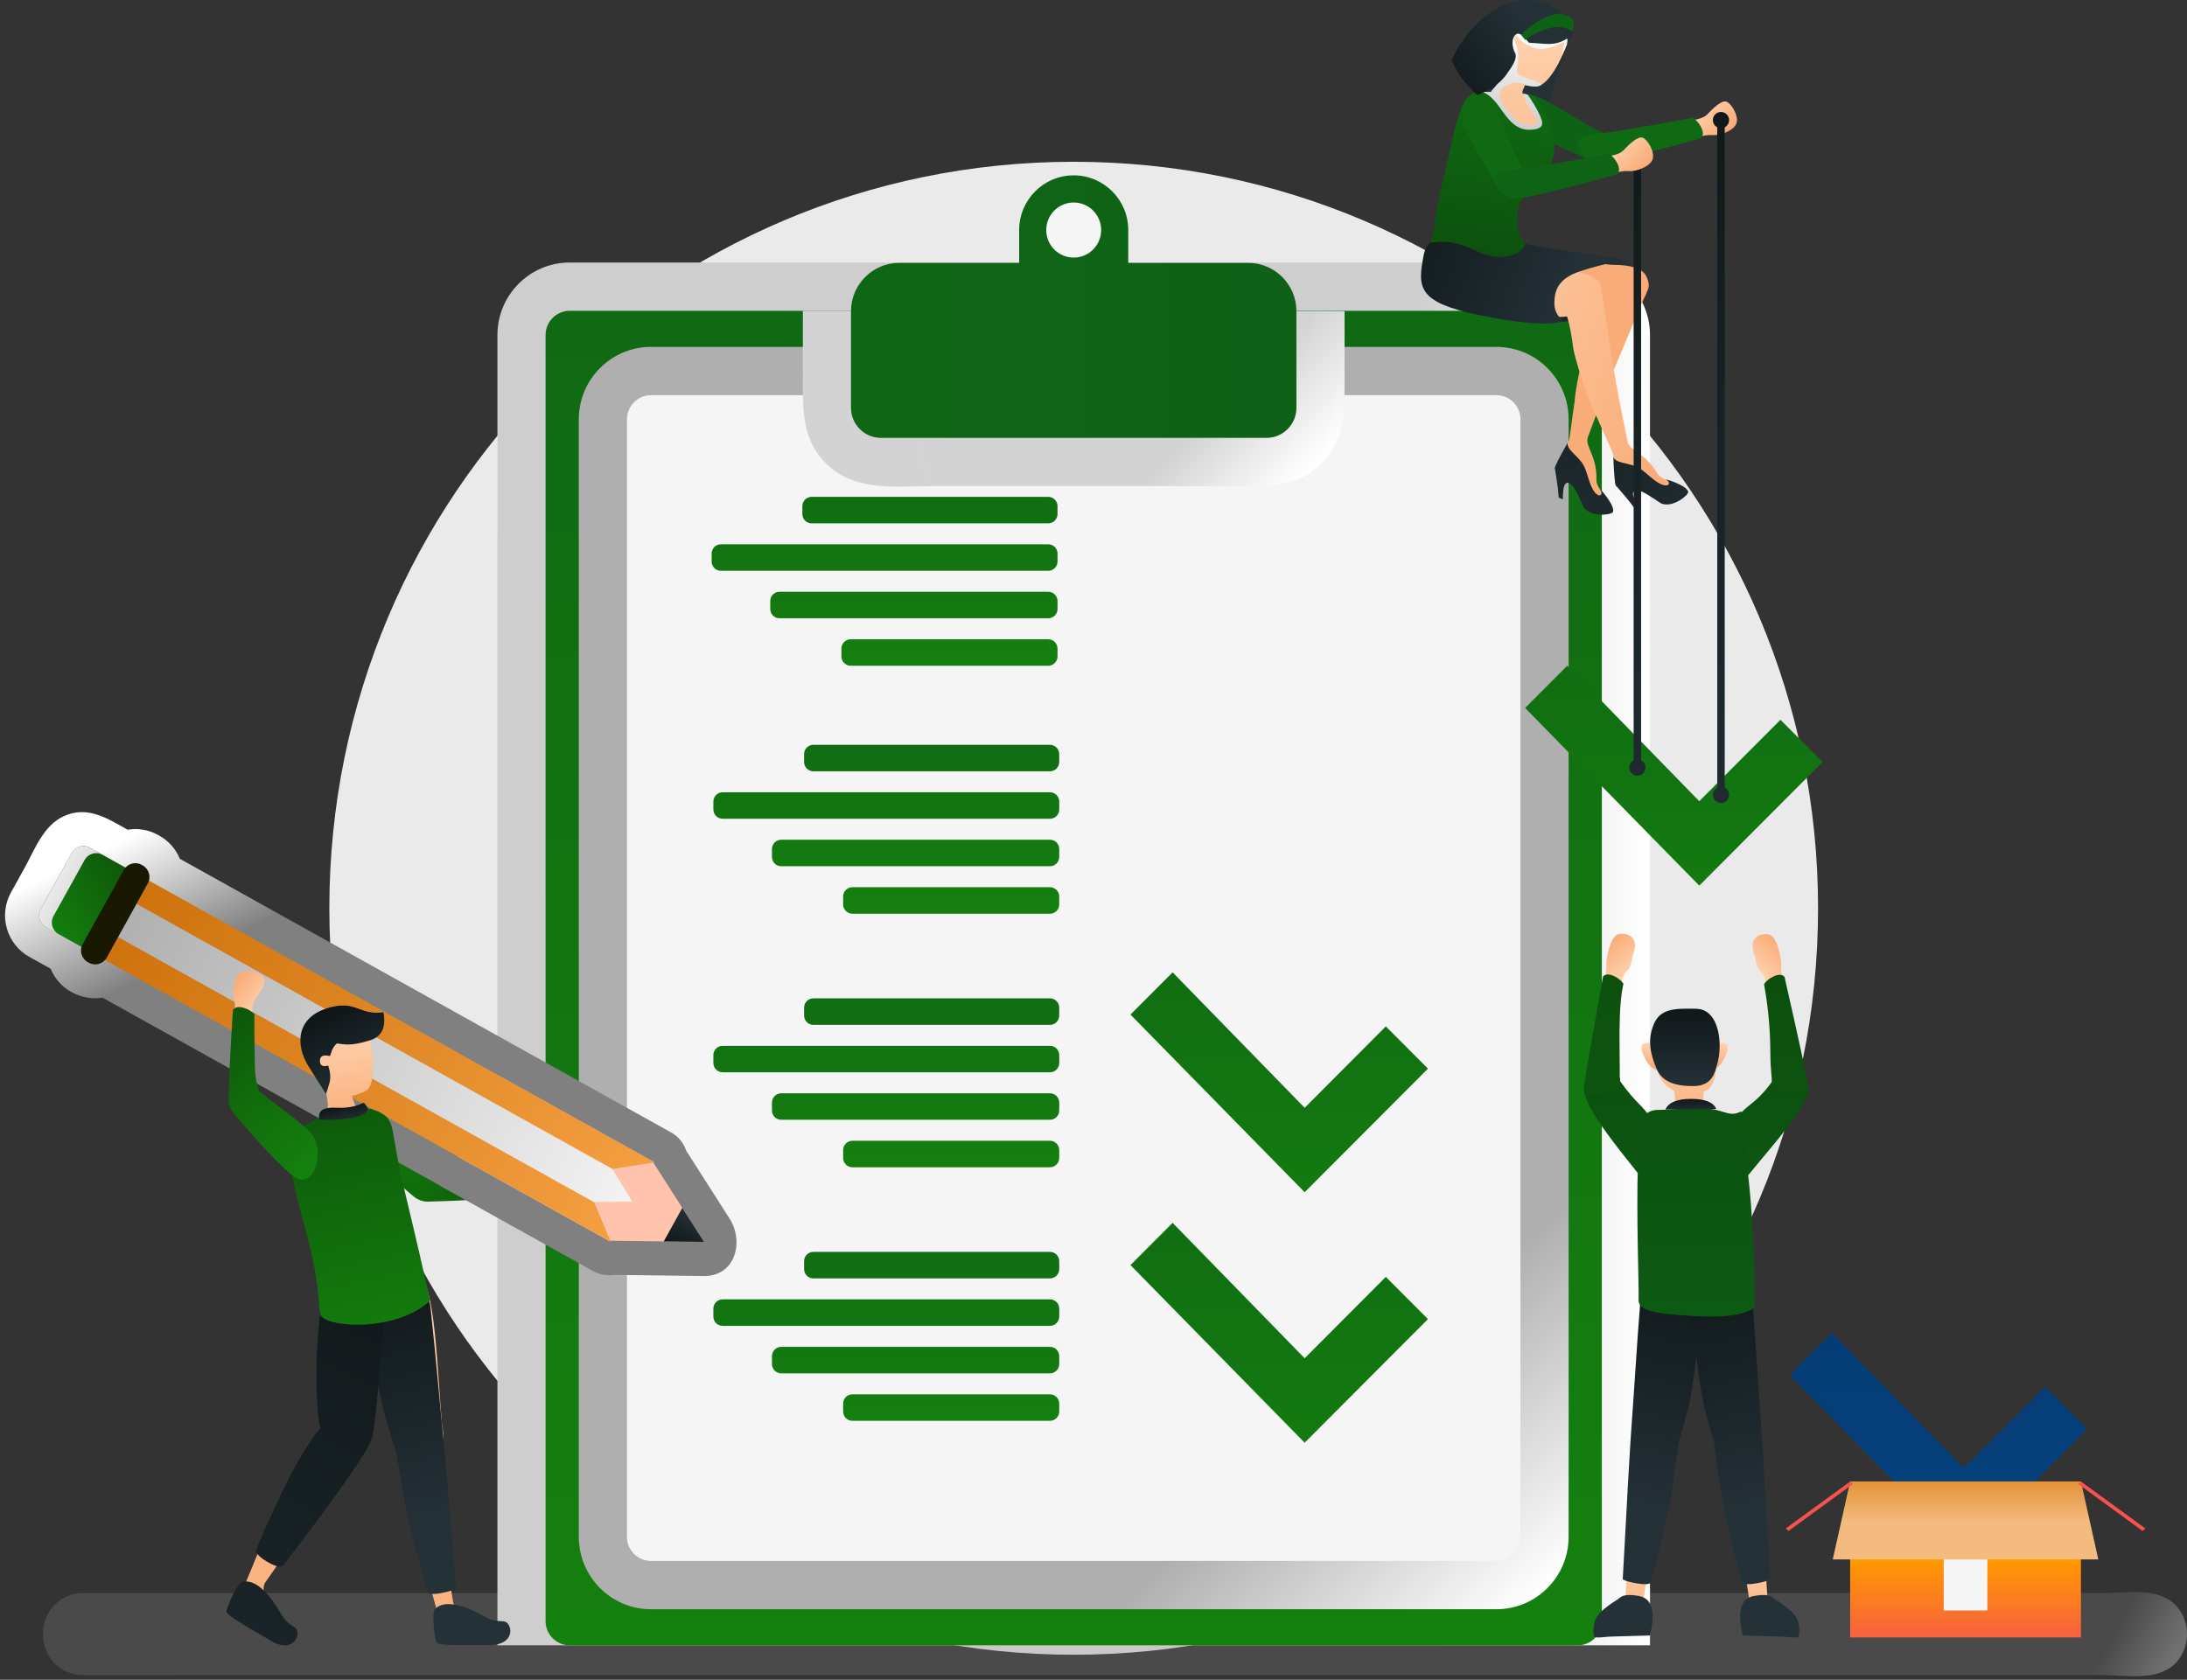 <svg width="410" height="315" viewBox="0 0 410 315" fill="none" xmlns="http://www.w3.org/2000/svg">
<rect x="0" y="0" width="410" height="315" fill="#333333" stroke="none"/>
<g clip-path="url(#clip0_796_2786)">
<path d="M201.289 310.307C278.359 310.307 340.834 247.63 340.834 170.322C340.834 93.013 278.359 30.337 201.289 30.337C124.221 30.337 61.742 93.014 61.742 170.322C61.742 247.631 124.223 310.307 201.289 310.307Z" fill="#EAEAEA"/>
<path style="mix-blend-mode:multiply" opacity="0.3" d="M409.974 305.792C405.638 305.083 400.761 305.552 396.363 305.552C396.522 308.586 395.87 311.69 394.397 314.129C398.672 314.129 404.455 315.298 407.797 311.936C409.418 310.301 410.151 308.01 409.974 305.79V305.792ZM407.797 300.945C404.455 297.585 398.672 298.743 394.397 298.743C395.587 300.706 396.24 303.101 396.363 305.552C400.763 305.552 405.638 305.083 409.974 305.792C409.824 303.997 409.109 302.254 407.797 300.945ZM396.363 305.552C356.304 305.552 71.547 305.552 30.723 305.552C30.274 308.647 30.591 311.69 31.958 314.129C72.228 314.129 354.138 314.129 394.399 314.129C395.87 311.689 396.524 308.584 396.365 305.552H396.363ZM394.397 298.743C354.136 298.743 72.226 298.743 31.956 298.743C31.445 300.715 31.066 303.129 30.721 305.552C71.546 305.552 356.302 305.552 396.361 305.552C396.238 303.101 395.585 300.706 394.395 298.743H394.397ZM30.723 305.552C24.931 305.552 19.192 305.552 13.506 305.552C11.451 305.552 9.415 305.571 8.067 305.792C7.89 308.012 8.614 310.301 10.235 311.938C11.593 313.291 13.452 314.131 15.507 314.131C20.99 314.131 26.473 314.131 31.956 314.131C30.589 311.69 30.272 308.649 30.721 305.554L30.723 305.552ZM31.958 298.743C26.475 298.743 20.992 298.743 15.509 298.743C13.454 298.743 11.595 299.583 10.237 300.945C8.94 302.254 8.209 303.997 8.069 305.792C9.417 305.571 11.453 305.552 13.508 305.552C19.194 305.552 24.933 305.552 30.724 305.552C31.068 303.129 31.447 300.715 31.959 298.743H31.958Z" fill="url(#paint0_linear_796_2786)"/>
<path style="mix-blend-mode:multiply" d="M309.328 100.627C299.586 92.706 276.855 97.681 265.708 97.969C265.488 168.159 265.365 238.353 265.091 308.542C279.84 308.542 294.579 308.542 309.328 308.542C309.328 239.236 309.328 169.933 309.328 100.627ZM305.356 53.213C302.901 50.75 299.515 49.229 295.787 49.229C285.035 49.229 274.286 49.229 263.541 49.229C270.949 59.328 265.749 86.141 265.708 97.969C276.855 97.681 299.588 92.708 309.328 100.627C309.328 88.021 309.328 75.414 309.328 62.812C309.328 59.067 307.808 55.671 305.356 53.213ZM265.708 97.969C222.798 99.066 179.982 98.42 137.098 98.107C137.227 168.297 137.245 238.354 137.362 308.542C179.938 308.542 222.517 308.542 265.091 308.542C265.363 238.353 265.488 168.159 265.708 97.969ZM263.541 49.229C222.001 49.229 180.462 49.229 138.923 49.229C132.576 60.61 137.05 85.398 137.098 98.105C179.982 98.419 222.798 99.066 265.708 97.968C265.749 86.139 270.949 59.328 263.541 49.227V49.229ZM137.098 98.105C125.89 98.022 114.677 97.964 103.458 97.964C99.611 97.955 95.956 98.982 93.253 100.627C93.253 169.933 93.253 239.236 93.253 308.542C107.953 308.542 122.659 308.542 137.362 308.542C137.243 238.353 137.225 168.295 137.098 98.107V98.105ZM138.923 49.229C128.212 49.229 117.502 49.229 106.796 49.229C103.063 49.229 99.677 50.75 97.227 53.213C94.778 55.671 93.255 59.067 93.255 62.812C93.255 75.414 93.255 88.019 93.255 100.627C95.958 98.982 99.612 97.955 103.46 97.964C114.677 97.964 125.89 98.022 137.1 98.105C137.051 85.397 132.578 60.61 138.925 49.229H138.923Z" fill="url(#paint1_linear_796_2786)"/>
<path d="M102.28 304.015C102.28 306.499 104.311 308.542 106.794 308.542H295.786C298.264 308.542 300.3 306.499 300.3 304.015V62.812C300.3 60.322 298.264 58.284 295.786 58.284H106.794C104.311 58.284 102.28 60.322 102.28 62.812V304.015Z" fill="url(#paint2_linear_796_2786)"/>
<path style="mix-blend-mode:multiply" d="M294.072 257.445C285.614 263.663 265.487 259.793 255.949 259.532C255.949 270.082 260.276 292.394 253.639 301.776C262.606 301.776 271.572 301.776 280.531 301.776C284.265 301.776 287.651 300.254 290.101 297.792C292.551 295.334 294.072 291.939 294.072 288.192C294.072 277.944 294.072 267.694 294.072 257.444V257.445ZM294.072 103.983C285.565 97.301 265.611 101.484 255.949 101.749C255.949 154.34 255.949 206.941 255.949 259.532C265.487 259.793 285.614 263.661 294.072 257.445C294.072 206.29 294.072 155.137 294.072 103.983ZM290.101 69.033C287.651 66.57 284.265 65.049 280.531 65.049C271.572 65.049 262.606 65.049 253.639 65.049C259.53 73.353 255.949 92.402 255.949 101.749C265.611 101.484 285.565 97.301 294.072 103.983C294.072 95.532 294.072 87.083 294.072 78.632C294.072 74.887 292.552 71.491 290.101 69.033ZM255.949 259.532C220.421 258.562 184.817 259.599 149.28 259.465C149.271 270.254 149.271 281.046 149.271 291.843C149.271 295.7 149.843 299.206 151.466 301.774C185.526 301.774 219.584 301.774 253.639 301.774C260.278 292.391 255.949 270.08 255.949 259.53V259.532ZM255.949 101.749C220.607 102.7 185.242 102.173 149.88 101.882C149.378 154.451 149.293 206.922 149.28 259.465C184.817 259.597 220.421 258.562 255.949 259.532C255.949 206.941 255.949 154.34 255.949 101.749ZM253.639 65.049C219.586 65.049 185.526 65.049 151.466 65.049C147.366 75.28 149.876 91.145 149.88 101.882C185.242 102.173 220.607 102.7 255.949 101.749C255.949 92.402 259.528 73.353 253.639 65.049ZM149.28 259.465C137.458 259.452 119.972 262.91 108.508 257.444C108.508 267.693 108.508 277.942 108.508 288.192C108.508 291.939 110.025 295.334 112.475 297.792C114.925 300.254 118.31 301.776 122.049 301.776C131.853 301.776 141.663 301.776 151.466 301.776C149.845 299.208 149.271 295.702 149.271 291.845C149.271 281.048 149.271 270.255 149.28 259.467V259.465ZM149.88 101.882C139.443 101.793 128.996 101.731 118.558 101.731C114.665 101.731 111.117 102.403 108.508 103.983C108.508 155.137 108.508 206.29 108.508 257.445C119.972 262.911 137.458 259.452 149.28 259.467C149.293 206.924 149.378 154.453 149.88 101.884V101.882ZM151.466 65.049C141.663 65.049 131.853 65.049 122.049 65.049C118.312 65.049 114.927 66.57 112.475 69.033C110.025 71.491 108.508 74.887 108.508 78.632C108.508 87.083 108.508 95.532 108.508 103.983C111.117 102.403 114.666 101.731 118.558 101.731C128.994 101.731 139.441 101.793 149.88 101.882C149.876 91.145 147.366 75.28 151.466 65.049Z" fill="url(#paint3_linear_796_2786)"/>
<path d="M117.536 288.192C117.536 290.683 119.563 292.72 122.049 292.72H280.532C283.015 292.72 285.045 290.683 285.045 288.192V78.632C285.045 76.142 283.015 74.105 280.532 74.105H122.049C119.563 74.105 117.536 76.142 117.536 78.632V288.192Z" fill="#F5F5F5"/>
<path style="mix-blend-mode:multiply" d="M252.067 70.92C245.759 72.322 239.404 72.786 233.004 72.31C233.655 78.703 232.952 84.991 230.888 91.163C237.058 91.163 243.07 91.587 247.778 86.865C252.238 82.39 252.065 76.806 252.065 70.92H252.067ZM252.067 58.349C245.592 58.337 239.122 58.328 232.646 58.319C232.784 62.984 232.888 67.648 233.004 72.31C239.404 72.788 245.759 72.322 252.067 70.92C252.067 66.73 252.067 62.537 252.067 58.349ZM233.004 72.31C215.187 72.393 192.292 75.794 172.079 74.644C172.186 80.998 171.679 85.982 174.795 91.163C193.492 91.163 212.191 91.163 230.888 91.163C232.952 84.991 233.655 78.703 233.004 72.31ZM232.646 58.319C212.842 58.292 193.033 58.282 173.233 58.282C173.251 62.593 172.061 70.366 172.077 74.642C192.291 75.792 215.185 72.391 233.002 72.308C232.888 67.648 232.782 62.982 232.644 58.317L232.646 58.319ZM172.079 74.644C164.357 74.206 157.021 73.105 150.511 70.899C150.511 76.792 150.331 82.381 154.8 86.865C160.194 92.277 167.82 91.163 174.793 91.163C171.677 85.982 172.184 80.998 172.077 74.644H172.079ZM173.235 58.284C165.662 58.284 158.088 58.284 150.517 58.284C150.517 62.511 150.513 66.711 150.513 70.899C157.023 73.105 164.357 74.206 172.081 74.644C172.063 70.368 173.253 62.595 173.237 58.284H173.235Z" fill="url(#paint4_linear_796_2786)"/>
<path d="M159.537 58.349V74.104V76.501C159.537 79.587 162.055 82.108 165.131 82.108H196.913H205.667H237.447C240.524 82.108 243.041 79.587 243.041 76.501V74.104V58.349C243.041 53.367 238.981 49.294 234.014 49.294H211.516V43.14C211.516 37.476 206.936 32.882 201.29 32.882C195.645 32.882 191.064 37.476 191.064 43.14V49.294H168.567C163.6 49.294 159.539 53.367 159.539 58.349H159.537Z" fill="url(#paint5_linear_796_2786)"/>
<path d="M196.139 43.14C196.139 45.992 198.445 48.305 201.288 48.305C204.132 48.305 206.438 45.992 206.438 43.14C206.438 40.287 204.132 37.975 201.288 37.975C198.445 37.975 196.139 40.287 196.139 43.14Z" fill="#F5F5F5"/>
<path d="M244.586 270.547L267.701 247.368L259.802 239.448L244.586 254.712L219.832 229.319L211.933 237.239L244.586 270.547Z" fill="url(#paint6_linear_796_2786)"/>
<path d="M244.586 223.574L267.701 200.395L259.802 192.475L244.586 207.74L219.832 182.342L211.933 190.262L244.586 223.576V223.574Z" fill="url(#paint7_linear_796_2786)"/>
<path d="M150.422 96.4C150.422 97.354 151.203 98.142 152.154 98.142H196.522C197.473 98.142 198.254 97.354 198.254 96.4V94.914C198.254 93.954 197.473 93.172 196.522 93.172H152.154C151.203 93.172 150.422 93.954 150.422 94.914V96.4Z" fill="url(#paint8_linear_796_2786)"/>
<path d="M133.414 105.304C133.414 106.259 134.193 107.038 135.144 107.038H196.524C197.475 107.038 198.256 106.259 198.256 105.304V103.81C198.256 102.855 197.475 102.074 196.524 102.074H135.144C134.193 102.074 133.414 102.855 133.414 103.81V105.304Z" fill="url(#paint9_linear_796_2786)"/>
<path d="M144.398 114.204C144.398 115.159 145.174 115.941 146.126 115.941H196.524C197.475 115.941 198.256 115.159 198.256 114.204V112.714C198.256 111.76 197.475 110.977 196.524 110.977H146.126C145.174 110.977 144.398 111.76 144.398 112.714V114.204Z" fill="url(#paint10_linear_796_2786)"/>
<path d="M157.743 123.106C157.743 124.06 158.523 124.848 159.475 124.848H196.522C197.473 124.848 198.254 124.06 198.254 123.106V121.616C198.254 120.661 197.473 119.878 196.522 119.878H159.475C158.523 119.878 157.743 120.661 157.743 121.616V123.106Z" fill="url(#paint11_linear_796_2786)"/>
<path d="M150.744 142.897C150.744 143.852 151.525 144.639 152.476 144.639H196.845C197.797 144.639 198.576 143.852 198.576 142.897V141.412C198.576 140.452 197.797 139.67 196.845 139.67H152.476C151.525 139.67 150.744 140.452 150.744 141.412V142.897Z" fill="url(#paint12_linear_796_2786)"/>
<path d="M133.736 151.802C133.736 152.757 134.516 153.536 135.468 153.536H196.846C197.799 153.536 198.578 152.757 198.578 151.802V150.309C198.578 149.354 197.799 148.571 196.846 148.571H135.468C134.516 148.571 133.736 149.354 133.736 150.309V151.802Z" fill="url(#paint13_linear_796_2786)"/>
<path d="M144.72 160.703C144.72 161.656 145.496 162.439 146.448 162.439H196.846C197.799 162.439 198.578 161.656 198.578 160.703V159.212C198.578 158.257 197.799 157.474 196.846 157.474H146.448C145.496 157.474 144.72 158.257 144.72 159.212V160.703Z" fill="url(#paint14_linear_796_2786)"/>
<path d="M158.066 169.604C158.066 170.559 158.846 171.346 159.797 171.346H196.845C197.797 171.346 198.576 170.559 198.576 169.604V168.113C198.576 167.159 197.797 166.376 196.845 166.376H159.797C158.846 166.376 158.066 167.159 158.066 168.113V169.604Z" fill="url(#paint15_linear_796_2786)"/>
<path d="M150.744 190.444C150.744 191.399 151.525 192.187 152.476 192.187H196.845C197.797 192.187 198.576 191.399 198.576 190.444V188.959C198.576 188 197.797 187.217 196.845 187.217H152.476C151.525 187.217 150.744 188 150.744 188.959V190.444Z" fill="url(#paint16_linear_796_2786)"/>
<path d="M133.736 199.349C133.736 200.304 134.516 201.083 135.468 201.083H196.846C197.799 201.083 198.578 200.304 198.578 199.349V197.856C198.578 196.901 197.799 196.118 196.846 196.118H135.468C134.516 196.118 133.736 196.901 133.736 197.856V199.349Z" fill="url(#paint17_linear_796_2786)"/>
<path d="M144.72 208.25C144.72 209.204 145.496 209.986 146.448 209.986H196.846C197.799 209.986 198.578 209.204 198.578 208.25V206.759C198.578 205.804 197.799 205.021 196.846 205.021H146.448C145.496 205.021 144.72 205.804 144.72 206.759V208.25Z" fill="url(#paint18_linear_796_2786)"/>
<path d="M158.066 217.151C158.066 218.106 158.846 218.893 159.797 218.893H196.845C197.797 218.893 198.576 218.106 198.576 217.151V215.66C198.576 214.706 197.797 213.924 196.845 213.924H159.797C158.846 213.924 158.066 214.706 158.066 215.66V217.151Z" fill="url(#paint19_linear_796_2786)"/>
<path d="M150.744 237.991C150.744 238.946 151.525 239.734 152.476 239.734H196.845C197.797 239.734 198.576 238.946 198.576 237.991V236.507C198.576 235.547 197.797 234.764 196.845 234.764H152.476C151.525 234.764 150.744 235.547 150.744 236.507V237.991Z" fill="url(#paint20_linear_796_2786)"/>
<path d="M133.736 246.897C133.736 247.852 134.516 248.63 135.468 248.63H196.846C197.799 248.63 198.578 247.852 198.578 246.897V245.403C198.578 244.448 197.799 243.665 196.846 243.665H135.468C134.516 243.665 133.736 244.448 133.736 245.403V246.897Z" fill="url(#paint21_linear_796_2786)"/>
<path d="M144.72 255.797C144.72 256.751 145.496 257.533 146.448 257.533H196.846C197.799 257.533 198.578 256.751 198.578 255.797V254.306C198.578 253.351 197.799 252.569 196.846 252.569H146.448C145.496 252.569 144.72 253.351 144.72 254.306V255.797Z" fill="url(#paint22_linear_796_2786)"/>
<path d="M158.066 264.698C158.066 265.653 158.846 266.44 159.797 266.44H196.845C197.797 266.44 198.576 265.653 198.576 264.698V263.207C198.576 262.253 197.797 261.471 196.845 261.471H159.797C158.846 261.471 158.066 262.253 158.066 263.207V264.698Z" fill="url(#paint23_linear_796_2786)"/>
<path d="M318.566 166.074L341.681 142.896L333.782 134.982L318.566 150.245L293.812 124.848L285.912 132.763L318.566 166.076V166.074Z" fill="url(#paint24_linear_796_2786)"/>
<path d="M293.725 8.347C292.464 3.076 285.702 2.214 281.594 4.889C280.162 5.827 278.318 8.356 276.542 11.512C276.542 22.836 287.734 18.521 290.079 20.218C291.227 16.352 292.442 12.394 293.725 8.347Z" fill="url(#paint25_linear_796_2786)"/>
<path d="M289.836 50.855C287.579 53.288 285.745 60.945 293.218 60.309C300.689 59.672 305.669 58.072 306.057 53.38C306.316 50.252 305.706 48.751 304.224 48.874C300.979 48.687 292.093 48.423 289.836 50.855Z" fill="url(#paint26_linear_796_2786)"/>
<path d="M298.627 55.048C298.577 55.194 301.965 55.05 308.792 54.609C309.255 53.816 309.18 52.84 308.563 51.683C307.842 50.33 305.742 49.653 302.264 49.653C299.893 53.101 298.679 54.899 298.627 55.048Z" fill="url(#paint27_linear_796_2786)"/>
<path d="M302.264 49.653C298.756 49.6 277.752 44.661 274.023 46.469C274.137 50.431 272.596 54.515 281.781 56.374C295.82 59.235 302.322 58.134 302.768 57.779C302.737 57.779 302.71 57.752 302.667 57.739C302.807 57.709 302.826 57.739 302.768 57.779C302.826 57.797 302.887 57.832 302.939 57.85C302.593 52.384 302.366 49.653 302.264 49.653Z" fill="url(#paint28_linear_796_2786)"/>
<path d="M300.708 93.436C300.897 92.569 299.243 91.464 299.289 89.952C299.43 85.618 297.155 83.722 297.65 82.072C297.913 81.284 299.625 76.774 301.521 71.804C303.591 66.808 306.924 58.951 308.239 55.85C308.459 55.51 308.645 55.077 308.795 54.608L300.764 54.44C300.456 56.875 298.92 60.342 298.335 61.581C297.675 62.955 295.488 71.176 295.183 75.351C294.618 79.161 294.318 82.093 294.082 82.774C293.341 84.781 291.587 85.582 294.069 87.501C296.039 89.014 296.247 92.989 297.776 93.882C299.311 94.762 300.5 94.44 300.711 93.435L300.708 93.436Z" fill="url(#paint29_linear_796_2786)"/>
<path d="M291.483 87.758C291.787 89.646 291.976 90.906 292.052 91.544C292.089 91.844 292.141 92.435 292.211 93.313L292.988 93.632C292.968 90.566 293.621 89.772 294.948 91.254C296.274 92.739 296.219 92.31 294.786 89.963L291.483 87.76V87.758Z" fill="url(#paint30_linear_796_2786)"/>
<path d="M293.895 83.019C292.307 85.828 291.504 87.409 291.484 87.758C291.463 88.28 293.516 88.854 294.794 90.924C296.072 93.007 296.751 94.949 296.962 95.222C298.408 97.097 302.212 96.535 302.392 95.992C302.799 94.737 299.745 91.344 300.075 91.902C300.771 93.118 299.096 93.902 297.888 90.031C296.962 87.096 297.024 87.087 294.833 84.875C294.107 84.147 293.795 83.528 293.895 83.019Z" fill="url(#paint31_linear_796_2786)"/>
<path d="M291.408 56.25C291.356 56.397 292.791 57.332 295.713 59.054C298.842 56.781 300.314 54.995 300.127 53.695C299.933 52.38 298.236 51.434 295.041 50.857C292.67 54.305 291.458 56.103 291.408 56.252V56.25Z" fill="url(#paint32_linear_796_2786)"/>
<path d="M295.04 50.855C291.532 50.803 270.533 45.864 266.799 47.671C266.918 51.634 265.375 55.718 274.561 57.576C288.595 60.438 295.101 59.337 295.542 58.982C295.514 58.982 295.49 58.955 295.444 58.942C295.585 58.911 295.597 58.942 295.542 58.982C295.603 59 295.664 59.034 295.713 59.052C295.37 53.586 295.145 50.855 295.038 50.855H295.04Z" fill="url(#paint33_linear_796_2786)"/>
<path d="M313.719 90.933C313.423 90.099 311.441 90.04 310.677 88.731C308.512 84.973 305.582 84.575 305.141 82.912C304.949 82.099 304.022 77.366 303.013 72.141C302.136 66.804 300.827 58.368 300.31 55.039C300.319 54.631 300.249 54.168 300.125 53.695L293.217 57.808C294.235 60.041 294.764 63.796 294.917 65.158C295.08 66.674 297.557 74.811 299.498 78.52C301.024 82.048 302.32 84.701 302.473 85.404C302.901 87.499 301.834 89.113 304.956 89.423C307.424 89.662 309.695 92.926 311.463 92.871C313.226 92.804 314.071 91.899 313.719 90.935V90.933Z" fill="url(#paint34_linear_796_2786)"/>
<path d="M302.898 91.004C304.148 92.449 304.971 93.422 305.372 93.922C305.564 94.157 305.919 94.63 306.439 95.336L307.268 95.189C305.634 92.598 305.772 91.58 307.681 92.134C309.586 92.694 309.311 92.359 306.861 91.125L302.898 91.002V91.004Z" fill="url(#paint35_linear_796_2786)"/>
<path d="M302.446 85.703C302.581 88.93 302.733 90.698 302.899 91.004C303.149 91.464 305.204 90.863 307.376 91.942C309.557 93.031 311.159 94.313 311.48 94.436C313.697 95.267 316.629 92.774 316.496 92.216C316.178 90.933 311.796 89.669 312.374 89.97C313.603 90.633 312.594 92.185 309.531 89.541C307.194 87.538 307.243 87.498 304.224 86.786C303.226 86.55 302.632 86.188 302.444 85.703H302.446Z" fill="url(#paint36_linear_796_2786)"/>
<path d="M266.928 47.708C265.671 53.996 265.8 56.631 277.026 59.027C284.511 60.624 289.908 61.052 293.215 60.309C292.026 59.402 291.42 58.292 291.404 56.98C291.356 54.008 292.55 52.094 296.254 50.857C298.727 50.031 301.385 49.372 304.223 48.876C304.363 48.622 301.802 48.144 296.536 47.443C291.269 46.742 287.021 46.014 283.787 45.259C279.353 44.915 268.183 41.421 266.928 47.709V47.708Z" fill="url(#paint37_linear_796_2786)"/>
<path d="M317.452 26.029C318.909 25.483 320.09 25.253 320.991 25.338C322.379 25.462 325.003 24.538 325.523 23.172C326.042 21.767 324.571 19.365 323.648 19.056C322.74 18.733 321 20.445 320.061 21.452C319.481 22.077 318.171 22.49 316.125 22.691L317.452 26.029Z" fill="url(#paint38_linear_796_2786)"/>
<path d="M302.231 25.529C297.152 23.839 292.234 19.666 288.029 18.092C284.106 16.623 282.229 22.319 286.91 24.791C289.826 26.338 293.742 28.176 298.662 30.304C303.246 31.118 304.506 26.295 302.233 25.529H302.231Z" fill="url(#paint39_linear_796_2786)"/>
<path d="M318.853 25.943C319.391 25.454 319.387 24.714 318.844 23.723C318.45 23.009 317.952 22.466 317.349 22.091C313.099 22.879 308.833 23.632 304.549 24.355C298.06 25.434 294.824 25.174 296.121 27.68C296.668 28.729 297.377 30.306 300.142 30.399C301.739 30.44 307.977 28.953 318.853 25.942V25.943Z" fill="url(#paint40_linear_796_2786)"/>
<path d="M287.307 17.958C286.779 17.844 286.17 17.685 285.433 17.525C285.341 16.924 285.579 16.866 285.895 15.942C286.927 16.207 288.171 16.323 288.708 16.044C290.606 15.091 292.524 11.907 294.457 6.488C294.414 5.507 291.209 2.509 287.793 3.15C284.907 3.69 282.69 6.755 282.38 10.08C282.359 10.098 282.337 10.107 282.31 10.15C282.221 11.784 281.893 13.307 281.322 14.722C280.811 15.995 279.718 16.786 279.528 17.246C278.316 17.357 276.773 16.862 275.715 18.065C272.99 21.173 273.626 26.347 272.77 32.807C271.905 39.458 276.552 32.445 274.106 38.268C273.273 42.888 279.136 47.753 283.799 46.373C283.464 41.885 281.283 43.622 283.341 37.026C284.196 34.311 289.775 33.63 290.737 29.801C291.57 26.546 290.425 22.6 287.309 17.96L287.307 17.958Z" fill="url(#paint41_linear_796_2786)"/>
<path style="mix-blend-mode:multiply" d="M285.689 17.583C285.527 18.994 287.845 21.678 288.187 22.62C288.637 23.85 285.243 23.761 283.631 21.939C282.01 20.126 280.478 18.101 281.392 16.899C282.309 15.687 284.734 14.988 285.896 15.944C286.928 16.209 288.172 16.325 288.709 16.046C288.807 15.997 288.903 15.926 289.001 15.855C288.334 15.077 285.235 14.573 284.672 13.981C284.002 13.282 284.716 12.257 284.611 10.134C284.504 8.011 283.496 7.644 284.083 6.849C284.663 6.057 284.25 7.905 287.644 8.975C290.466 9.873 293.409 7.396 293.295 7.997C293.182 8.595 292.828 10.353 292.824 10.371C293.479 8.991 294.024 7.698 294.46 6.488C294.416 5.507 291.212 2.509 287.796 3.15C284.909 3.69 282.691 6.755 282.383 10.08C282.361 10.098 282.34 10.107 282.313 10.15C282.224 11.784 281.896 13.307 281.325 14.722C280.814 15.995 279.72 16.786 279.531 17.246C278.319 17.357 276.776 16.862 275.718 18.065C274.727 19.201 274.183 20.617 273.843 22.265C276.837 25.112 282.849 30.507 283.66 30.842C284.489 31.186 288.429 30.993 290.36 30.895C290.5 30.567 290.633 30.223 290.738 29.799C291.571 26.545 290.426 22.598 287.31 17.958C286.852 17.86 286.296 17.719 285.693 17.581L285.689 17.583Z" fill="url(#paint42_linear_796_2786)"/>
<path d="M270.244 35.053C269.041 39.704 268.907 43.844 268.268 45.231C267.831 46.191 270.556 43.953 276.895 47.106C282.02 49.652 286.384 47.088 285.729 45.462C285.077 43.839 284.265 44.167 284.442 40.713C284.604 37.277 285.596 37.237 289.775 32.152C292.548 28.756 291.822 24.027 287.597 17.967C287.551 17.958 287.121 17.846 286.31 17.63C287.3 19.021 288.055 20.28 288.576 21.406C289.377 23.1 289.591 24.183 286.994 24.333C283.419 24.563 282.018 20.964 280.211 18.947C278.4 16.922 276.958 16.612 275.23 18.128C273.123 19.994 271.448 30.407 270.246 35.049L270.244 35.053Z" fill="url(#paint43_linear_796_2786)"/>
<path d="M293.644 3.111C284.503 -5.047 274.859 4.663 272.147 11.375C273.84 14.771 274.373 15.191 276.942 17.853C280.116 16.5 281.429 15.341 282.437 13.936C283.443 12.534 284.571 10.877 284.025 9.929C283.492 8.991 283.214 7.162 284.245 6.432C284.61 6.164 285.133 6.362 285.819 7.024L286.617 8.002C286.377 7.984 287.352 8.057 289.544 8.22C292.836 8.468 293.776 6.916 293.837 7.358C293.873 7.655 293.833 7.986 293.724 8.348C295.417 6.421 295.389 4.675 293.644 3.112V3.111Z" fill="url(#paint44_linear_796_2786)"/>
<path d="M293.046 2.752C292.387 2.401 291.313 2.564 289.82 3.239C288.032 4.051 286.482 5.148 285.165 6.534L285.958 7.512C286.846 6.718 288.178 6.021 289.96 5.42C291.744 4.818 293.364 4.98 294.817 5.902C295.406 4.036 294.813 2.986 293.046 2.754V2.752Z" fill="url(#paint45_linear_796_2786)"/>
<path d="M321.939 149.055H323.336V22.52H321.939V149.055Z" fill="url(#paint46_linear_796_2786)"/>
<path d="M322.635 24.047C323.476 24.047 324.155 23.363 324.155 22.522C324.155 21.682 323.476 20.997 322.635 20.997C321.794 20.997 321.115 21.682 321.115 22.522C321.115 23.363 321.794 24.047 322.635 24.047Z" fill="url(#paint47_linear_796_2786)"/>
<path d="M322.635 150.583C323.476 150.583 324.155 149.901 324.155 149.057C324.155 148.213 323.476 147.533 322.635 147.533C321.794 147.533 321.115 148.213 321.115 149.057C321.115 149.901 321.794 150.583 322.635 150.583Z" fill="url(#paint48_linear_796_2786)"/>
<path d="M306.259 143.935H307.656V29.605H306.259V143.935Z" fill="url(#paint49_linear_796_2786)"/>
<path d="M306.957 31.127C307.804 31.127 308.482 30.446 308.482 29.605C308.482 28.761 307.804 28.075 306.957 28.075C306.119 28.075 305.441 28.759 305.441 29.605C305.441 30.446 306.119 31.127 306.957 31.127Z" fill="url(#paint50_linear_796_2786)"/>
<path d="M306.957 145.463C307.804 145.463 308.482 144.781 308.482 143.937C308.482 143.093 307.804 142.413 306.957 142.413C306.119 142.413 305.441 143.093 305.441 143.937C305.441 144.781 306.119 145.463 306.957 145.463Z" fill="url(#paint51_linear_796_2786)"/>
<path d="M301.728 32.784C303.186 32.239 304.368 32.009 305.273 32.094C306.657 32.217 309.284 31.293 309.799 29.928C310.325 28.522 308.848 26.121 307.925 25.811C307.017 25.489 305.28 27.2 304.338 28.207C303.762 28.832 302.451 29.245 300.406 29.446L301.728 32.784H301.728Z" fill="url(#paint52_linear_796_2786)"/>
<path d="M286.885 33.885C283.702 29.569 282.08 23.308 279.549 19.594C277.182 16.122 272.378 19.691 274.788 24.422C276.276 27.37 278.421 31.138 281.223 35.723C284.502 39.036 288.302 35.821 286.883 33.883L286.885 33.885Z" fill="url(#paint53_linear_796_2786)"/>
<path d="M303.132 32.701C303.672 32.212 303.67 31.471 303.123 30.48C302.73 29.767 302.233 29.223 301.634 28.848C297.384 29.636 293.117 30.39 288.833 31.112C282.344 32.192 279.109 31.931 280.402 34.438C280.952 35.486 281.659 37.064 284.422 37.156C286.023 37.198 292.261 35.711 303.134 32.699L303.132 32.701Z" fill="url(#paint54_linear_796_2786)"/>
<path d="M95.42 224.31C96.954 224.045 98.156 224.037 99.025 224.291C100.365 224.671 103.116 224.248 103.875 223C104.646 221.717 103.642 219.082 102.79 218.604C101.957 218.118 99.934 219.479 98.824 220.294C98.141 220.807 96.776 220.97 94.724 220.781L95.42 224.31Z" fill="url(#paint55_linear_796_2786)"/>
<path d="M83.07 221.098C79.367 217.211 77.04 212.941 73.771 209.867C70.707 206.994 62.538 209.301 65.911 213.387C68.006 215.942 71.955 219.662 77.755 224.546C81.669 227.059 84.724 222.841 83.07 221.098Z" fill="url(#paint56_linear_796_2786)"/>
<path d="M96.808 224.494C97.43 224.105 97.564 223.377 97.209 222.31C96.956 221.535 96.567 220.906 96.044 220.427C93.758 220.473 90.443 220.455 86.099 220.374C79.522 220.233 78.473 216.146 77.076 220.291C76.7 221.409 76.555 225.061 79.902 225.282C81.499 225.388 87.133 225.126 96.805 224.494H96.808Z" fill="url(#paint57_linear_796_2786)"/>
<path style="mix-blend-mode:multiply" d="M4.567 162.829C28.765 173.67 32.068 177.191 34.857 178.729C34.637 170.425 35.845 169.541 39.402 164.213C37.502 163.157 35.607 162.103 33.707 161.043C32.98 159.248 31.649 157.7 29.854 156.702C29.766 156.653 29.668 156.596 29.576 156.552C27.861 155.597 25.855 155.269 23.93 155.597C20.14 153.483 16.494 151.066 12.069 153.006C8.128 154.739 6.529 159.303 4.567 162.831V162.829ZM13.348 186.008C15.252 187.06 17.31 187.4 19.237 187.096C23.353 189.387 27.475 191.685 31.588 193.981C33.801 185.176 34.903 180.296 34.859 178.731C32.07 177.191 28.767 173.672 4.569 162.831C3.732 164.343 2.894 165.864 2.049 167.368C-0.309 171.647 1.229 177.065 5.492 179.435C6.828 180.183 8.168 180.926 9.507 181.669C10.238 183.469 11.562 185.015 13.351 186.01L13.348 186.008ZM34.857 178.729C58.131 190.623 75.083 201.876 97.236 214.022C99.237 215.118 101.414 216.148 103.734 217.148C103.567 210.834 99.459 200.691 101.231 198.66C80.62 187.177 60.018 175.694 39.402 164.211C35.845 169.539 34.637 170.423 34.857 178.727V178.729ZM31.586 193.979C48.433 203.365 65.284 212.749 82.126 222.127C82.311 222.25 82.495 222.369 82.691 222.476C87.954 225.403 93.204 228.339 98.46 231.267C100.207 228.279 103.953 224.282 103.733 217.15C101.414 216.15 99.237 215.119 97.235 214.024C75.083 201.876 58.129 190.625 34.855 178.731C34.899 180.296 33.797 185.178 31.584 193.981L31.586 193.979ZM103.733 217.148C115.723 222.304 126.19 229.627 136.792 228.547C134.077 224.299 131.361 220.044 128.651 215.795C128.175 214.366 127.211 213.138 125.826 212.368C117.628 207.797 109.429 203.233 101.231 198.662C99.459 200.693 103.567 210.834 103.734 217.15L103.733 217.148ZM98.46 231.265C102.684 233.618 106.907 235.971 111.124 238.322C112.2 238.92 113.369 239.184 114.513 239.126C114.739 239.117 114.962 239.099 115.183 239.073C120.755 239.147 126.336 239.215 131.907 239.285C137.892 239.374 139.515 232.822 136.79 228.545C126.188 229.625 115.721 222.303 103.731 217.146C103.952 224.278 100.205 228.276 98.46 231.264L98.46 231.265Z" fill="url(#paint58_linear_796_2786)"/>
<path d="M122.464 217.852L94.025 202.009L85.787 216.879L114.222 232.735L114.259 232.66L131.986 232.886L122.421 217.914L122.464 217.852Z" fill="#FFC3AE"/>
<path d="M16.829 158.957C15.639 158.294 14.132 158.736 13.471 159.926L7.627 170.481C6.975 171.665 7.398 173.187 8.583 173.84L16.425 178.2C17.605 178.862 19.113 178.43 19.774 177.246L25.618 166.686C26.275 165.493 25.847 163.981 24.657 163.327L16.829 158.959V158.957Z" fill="url(#paint59_linear_796_2786)"/>
<path style="mix-blend-mode:multiply" d="M19.208 160.291L16.828 158.957C15.639 158.294 14.131 158.736 13.47 159.926L7.626 170.481C6.974 171.665 7.396 173.187 8.583 173.84L10.976 175.172C9.796 174.509 9.363 172.996 10.016 171.812L15.875 161.257C16.532 160.064 18.039 159.631 19.211 160.293L19.208 160.291Z" fill="url(#paint60_linear_796_2786)"/>
<path d="M122.73 217.959L117.226 214.9L26.816 164.52L24.418 168.846L20.966 175.085L18.573 179.409L108.985 229.777L114.486 232.844L111.383 225.452L118.612 225.403L114.83 219.216L122.729 217.961L122.73 217.959Z" fill="url(#paint61_linear_796_2786)"/>
<path d="M124.43 232.798L131.986 232.887L127.913 226.51L124.43 232.798Z" fill="url(#paint62_linear_796_2786)"/>
<path style="mix-blend-mode:multiply" d="M114.83 219.214L24.418 168.842L20.966 175.082L111.383 225.448L118.613 225.399L114.83 219.212V219.214Z" fill="url(#paint63_linear_796_2786)"/>
<path d="M26.55 162.18C25.369 161.522 23.862 161.947 23.201 163.14L15.495 177.065C14.834 178.245 15.265 179.758 16.446 180.417L16.657 180.537C17.844 181.199 19.346 180.766 20.007 179.577L27.713 165.652C28.374 164.463 27.942 162.956 26.752 162.293L26.55 162.182V162.18Z" fill="#191801"/>
<path d="M83.107 268.694C82.309 265.268 82.022 243.632 79.374 240.432C75.566 241.506 71.245 240.99 71.664 250.38C72.285 264.734 75.322 270.504 75.318 270.556C80.538 269.419 83.134 268.798 83.107 268.694Z" fill="url(#paint64_linear_796_2786)"/>
<path d="M94.351 306.101C94.17 305.226 92.244 303.39 90.732 303.39C86.947 303.39 85.103 301.881 84.897 300.175C84.818 299.344 83.258 290.855 82.999 285.54C82.884 280.131 83.148 272.067 83.108 268.693C83.152 268.429 80.555 269.048 75.319 270.554C76.017 272.911 76.008 276.103 75.971 277.469C75.919 278.994 78.537 291.074 79.934 295.022C80.944 298.737 81.856 301.541 81.91 302.261C82.037 304.397 80.75 306.652 83.796 307.403C86.207 307.987 90.086 307.496 91.841 307.692C93.596 307.878 94.557 307.102 94.354 306.1L94.351 306.101Z" fill="url(#paint65_linear_796_2786)"/>
<path d="M72.425 266.385C73.236 269.144 73.853 271.125 74.276 272.327C74.675 274.737 75.216 277.911 75.897 281.847C76.582 285.782 78.044 291.397 80.282 298.688C80.671 298.965 81.513 298.978 82.809 298.724C84.101 298.476 85 298.197 85.506 297.884C84.213 281.919 83.39 272.262 83.038 268.913C82.508 263.891 81.627 253.597 80.701 245.139C79.885 237.67 68.537 241.526 68.757 248.415C70.394 257.633 71.616 263.623 72.423 266.385H72.425Z" fill="url(#paint66_linear_796_2786)"/>
<path d="M69.051 268.86C68.769 265.351 71.669 243.905 69.519 240.354C65.596 240.848 61.4 239.7 60.43 249.051C58.926 263.337 61.082 269.493 61.073 269.546C66.397 269.192 69.057 268.964 69.051 268.86Z" fill="url(#paint67_linear_796_2786)"/>
<path d="M54.618 306.269C55.016 305.482 54.029 304.316 52.848 303.374C49.881 301.012 48.832 298.223 49.726 296.754C50.18 296.054 52.974 292.129 56.065 287.796C59.327 283.489 67.076 271.685 69.134 269.017C69.331 268.834 66.913 267.7 61.884 265.617C60.967 267.894 58.984 270.388 58.101 271.437C57.114 272.599 50.383 285.657 49.035 289.628C47.523 293.164 46.002 297.127 45.596 297.728C44.376 299.48 41.97 300.444 43.887 302.928C45.417 304.891 49.798 306.183 51.049 307.438C52.31 308.676 54.153 307.189 54.62 306.269H54.618Z" fill="url(#paint68_linear_796_2786)"/>
<path d="M60.133 245.378C59.396 251.006 59.184 256.826 59.396 261.769C59.537 265.065 59.782 267.089 60.133 267.843C59.688 268.031 58.432 269.824 56.365 273.22C54.296 276.617 51.475 282.488 47.901 290.837C48.229 291.592 49.099 292.346 50.509 293.101C51.92 293.856 52.789 293.997 53.118 293.525C63.65 279.805 69.197 271.813 69.762 269.546C70.609 266.146 71.597 251.288 72.02 246.76C72.442 242.232 62.71 244.222 60.1 245.137" fill="url(#paint69_linear_796_2786)"/>
<path d="M80.625 243.906C79.423 238.378 77.854 231.604 75.918 223.583C72.94 211.264 74.377 210.212 71.092 208.524C67.808 206.83 62.008 208.162 59.359 209.797C55.185 212.388 51.986 211.843 56.806 228.841C60.045 240.28 59.574 243.782 60.023 246.373C60.473 248.959 74.129 250.007 80.625 243.906Z" fill="url(#paint70_linear_796_2786)"/>
<path d="M47.355 191.526C47.168 189.472 47.327 188.102 47.833 187.413C48.643 186.3 50 184.266 49.507 183.434C49.031 182.581 46.41 181.578 45.126 182.355C43.884 183.116 43.469 185.874 43.851 187.22C44.104 188.095 44.1 189.3 43.838 190.837L47.355 191.526Z" fill="url(#paint71_linear_796_2786)"/>
<path d="M43.646 208.559C48.525 214.368 52.243 218.322 54.792 220.418C58.878 223.792 61.161 215.589 58.287 212.53C55.215 209.248 50.952 206.932 47.07 203.227C45.33 201.563 41.129 204.637 43.646 208.559Z" fill="url(#paint72_linear_796_2786)"/>
<path d="M42.906 206.401C43.135 209.76 46.777 209.607 47.896 209.232C52.022 207.818 47.94 206.774 47.789 200.176C47.695 195.819 47.669 192.496 47.71 190.206C47.232 189.684 46.606 189.295 45.832 189.038C44.765 188.687 44.042 188.825 43.659 189.449C43.05 199.147 42.799 204.798 42.906 206.401Z" fill="url(#paint73_linear_796_2786)"/>
<path d="M66.874 207.86C66.618 207.303 66.177 206.468 66.018 205.499C67.055 205.234 68.713 204.711 69.046 204.207C70.26 202.462 70.258 198.758 69.043 193.091C68.541 192.251 64.296 191.154 61.593 193.349C59.318 195.21 58.835 198.964 60.138 202.033C60.129 202.06 60.111 202.075 60.111 202.125C60.81 203.608 61.249 205.106 61.425 206.622C61.576 207.984 61.169 208.717 61.113 209.209C60.505 209.447 67.624 207.812 66.874 207.858V207.86Z" fill="url(#paint74_linear_796_2786)"/>
<path d="M65.614 209.699C67.764 209.386 68.887 208.778 68.981 207.868C68.793 207.549 68.596 207.248 68.391 206.966C68.073 206.542 67.87 207.223 65.711 207.585C63.552 207.956 62.648 207.515 61.109 207.859C60.08 208.092 59.663 208.781 59.858 209.929C61.548 210.083 63.467 210.005 65.614 209.699Z" fill="url(#paint75_linear_796_2786)"/>
<path d="M63.138 195.673C64.637 195.815 65.549 196.266 69.383 195.081C72.187 194.21 72.222 191.799 71.892 189.82C67.215 190.483 66.836 187.388 61.375 189.055C55.644 190.811 55.27 195.786 57.808 199.903C58.648 201.27 59.752 203.017 61.114 205.147C61.324 204.57 61.546 203.857 61.784 203.007C62.019 202.158 61.936 201.096 61.533 199.823C60.502 200.113 59.983 199.812 59.977 198.924C59.972 198.037 60.582 197.742 61.812 198.041C62.154 197.639 62.032 196.718 63.138 195.675V195.673Z" fill="url(#paint76_linear_796_2786)"/>
<path d="M81.49 301.803C80.969 302.386 81.392 307.141 81.833 307.985C82.208 308.74 88.153 308.427 91.771 308.484C95.404 308.524 96.175 306.193 95.386 304.752C94.593 303.332 93.661 304.756 90.762 303.092C87.87 301.461 83.445 299.635 81.488 301.802L81.49 301.803Z" fill="url(#paint77_linear_796_2786)"/>
<path d="M45.303 296.692C44.562 296.931 42.517 301.238 42.465 302.193C42.403 303.033 47.684 305.797 50.77 307.694C53.873 309.586 55.723 307.967 55.776 306.322C55.812 304.696 54.287 305.447 52.629 302.537C50.972 299.653 48.089 295.825 45.303 296.69V296.692Z" fill="url(#paint78_linear_796_2786)"/>
<path d="M368.181 291.165L391.287 267.986L383.397 260.062L368.181 275.327L343.423 249.93L335.528 257.853L368.181 291.167V291.165Z" fill="url(#paint79_linear_796_2786)"/>
<path d="M346.854 307.065H390.112V277.811H346.854V307.065Z" fill="url(#paint80_linear_796_2786)"/>
<path d="M343.588 292.438H393.375L390.113 277.811H346.854L343.588 292.438Z" fill="url(#paint81_linear_796_2786)"/>
<path d="M389.584 278.275L401.669 287.097L402.198 286.628L390.113 277.811L389.584 278.275Z" fill="url(#paint82_linear_796_2786)"/>
<path d="M346.855 277.811L334.769 286.628L335.298 287.097L347.384 278.275L346.855 277.811Z" fill="url(#paint83_linear_796_2786)"/>
<path d="M364.394 302.003H372.574V292.438H364.394V302.003Z" fill="#F5F5F5"/>
<path d="M305.095 293.393L304.694 299.681L308.049 300.325L308.987 294.289L305.095 293.391V293.393Z" fill="url(#paint84_linear_796_2786)"/>
<path d="M309.317 306.697C310.418 302.193 309.723 299.723 307.231 299.286C303.494 298.636 303.07 299.789 302.546 302.218C302.196 303.837 301.958 305.398 301.828 306.905L309.317 306.697Z" fill="url(#paint85_linear_796_2786)"/>
<path d="M307.567 243.313C306.88 251.795 306.276 262.115 305.883 267.146C305.625 270.504 305.069 280.179 304.216 296.174C304.727 296.472 305.634 296.727 306.932 296.938C308.237 297.156 309.077 297.121 309.452 296.832C311.492 289.48 312.8 283.828 313.375 279.875C313.948 275.92 314.405 272.733 314.742 270.31C315.13 269.098 315.692 267.102 316.427 264.322C317.519 260.147 318.34 251.282 318.886 246.325C318.922 239.432 308.174 235.828 307.565 243.31L307.567 243.313Z" fill="url(#paint86_linear_796_2786)"/>
<path d="M303.553 299.742C301.497 301.015 300.14 302.104 299.481 303.006C298.493 304.358 298.705 306.552 298.845 306.905C298.986 307.259 301.273 306.923 301.824 306.905C302.371 306.887 304.447 300.144 303.552 299.742H303.553Z" fill="url(#paint87_linear_796_2786)"/>
<path d="M327.052 294.29L327.991 300.327L331.346 299.682L330.945 293.394L327.052 294.292V294.29Z" fill="url(#paint88_linear_796_2786)"/>
<path d="M334.216 306.905C334.084 305.398 333.842 303.837 333.494 302.218C332.965 299.791 332.551 298.636 328.812 299.286C326.321 299.722 325.624 302.192 326.723 306.697L334.216 306.905Z" fill="url(#paint89_linear_796_2786)"/>
<path d="M317.15 246.329C317.697 251.286 318.517 260.151 319.618 264.326C320.349 267.106 320.911 269.101 321.302 270.314C321.638 272.737 322.093 275.924 322.669 279.878C323.24 283.832 324.543 289.484 326.583 296.835C326.966 297.125 327.806 297.159 329.104 296.942C330.409 296.73 331.317 296.474 331.828 296.177C330.976 280.184 330.418 270.507 330.153 267.149C329.764 262.118 329.165 251.796 328.474 243.317C327.862 235.835 317.123 239.44 317.15 246.332V246.329Z" fill="url(#paint90_linear_796_2786)"/>
<path d="M334.214 306.905C334.761 306.923 337.048 307.258 337.189 306.905C337.33 306.551 337.541 304.358 336.553 303.005C335.894 302.104 334.539 301.015 332.486 299.742C331.587 300.144 333.663 306.887 334.214 306.905Z" fill="url(#paint91_linear_796_2786)"/>
<path d="M318.523 200.468C320.533 201.341 322.101 200.693 323.226 198.522C324.351 196.353 324.073 195.378 322.388 195.6C321.657 195.399 320.368 197.022 318.523 200.468Z" fill="url(#paint92_linear_796_2786)"/>
<path d="M309.248 195.6C307.561 195.378 307.282 196.353 308.41 198.522C309.533 200.693 311.098 201.341 313.109 200.468C311.264 197.022 309.977 195.399 309.248 195.6Z" fill="url(#paint93_linear_796_2786)"/>
<path d="M303.762 185.593C303.972 183.737 304.389 182.548 305.018 182.029C306.024 181.179 305.786 179.915 306.12 179.093C307.601 175.44 304.656 174.769 303.246 175.237C301.879 175.698 301.029 179.903 301.142 181.162C301.221 181.98 300.985 183.051 300.433 184.371L303.76 185.591L303.762 185.593Z" fill="url(#paint94_linear_796_2786)"/>
<path d="M296.962 203.806C296.39 206.932 303.406 215.404 307.068 220.021C310.167 223.911 313.429 210.478 309.352 209.594C307.832 207.082 306.889 207.18 303.732 202.766C303.961 200.07 297.668 199.928 296.962 203.806Z" fill="url(#paint95_linear_796_2786)"/>
<path d="M296.982 203.447C296.563 206.467 302.478 204.539 303.624 204.282C303.722 201.982 303.598 197.459 303.615 193.484C303.639 189.38 303.886 186.379 304.355 184.481C303.986 183.932 303.446 183.48 302.738 183.119C301.76 182.622 301.021 182.616 300.521 183.101C298.362 195.22 297.181 202 296.982 203.445V203.447Z" fill="url(#paint96_linear_796_2786)"/>
<path d="M334.63 184.435C334.077 183.114 333.843 182.043 333.924 181.225C334.038 179.964 333.184 175.759 331.817 175.301C330.411 174.832 327.466 175.504 328.948 179.157C329.279 179.979 329.04 181.243 330.05 182.093C330.678 182.61 331.097 183.801 331.306 185.66L334.63 184.436V184.435Z" fill="url(#paint97_linear_796_2786)"/>
<path d="M332.21 202.827C329.051 207.241 327.238 207.143 325.718 209.655C321.641 210.54 324.902 223.973 328.002 220.077C331.665 215.466 339.55 206.994 338.977 203.867C338.271 199.989 331.981 200.131 332.21 202.827Z" fill="url(#paint98_linear_796_2786)"/>
<path d="M334.541 183.165C334.045 182.677 333.307 182.684 332.328 183.182C331.617 183.545 331.077 184 330.707 184.544C331.47 188.777 331.862 192.946 331.884 197.048C331.905 201.023 332.214 202.046 332.312 204.344C333.458 204.6 339.378 206.528 338.959 203.509C338.759 202.064 337.287 195.282 334.543 183.165H334.541Z" fill="url(#paint99_linear_796_2786)"/>
<path d="M328.978 245.139C328.949 235.656 328.515 227.222 327.678 219.837C327.047 214.297 327.365 210.088 326.403 208.42C323.807 209.746 323.211 207.647 317.935 207.788C314.81 207.877 312.629 208.151 311.068 208.129C305.995 208.061 307.229 214.24 307.064 218.59C306.734 227.266 307.282 241.858 307.193 243.754C307.105 245.649 309.691 246.371 317.966 246.821C323.478 247.127 327.149 246.566 328.978 245.137V245.139Z" fill="url(#paint100_linear_796_2786)"/>
<path d="M315.94 190.944C312.503 190.732 309.329 190.222 310.096 197.912C310.867 205.597 315.845 205.341 319.3 204.686C322.765 204.032 321.783 195.64 321.759 195.286C321.597 192.722 319.383 191.16 315.94 190.945V190.944Z" fill="url(#paint101_linear_796_2786)"/>
<path d="M313.752 203.966C314.149 205.726 313.981 207.524 313.972 207.499C313.963 207.484 315.75 207.416 319.332 207.296L319.345 205.063C320.935 201.861 313.311 201.998 313.752 203.967V203.966Z" fill="url(#paint102_linear_796_2786)"/>
<path d="M321.759 207.956C321.224 206.698 319.648 206.069 317.034 206.069C314.418 206.069 312.809 206.734 312.203 208.063L321.759 207.956Z" fill="url(#paint103_linear_796_2786)"/>
<path d="M318.022 189.173C313.698 189.076 311.19 189.182 309.982 192.201C308.774 195.221 309.49 197.914 310.581 200.466C311.612 202.853 314.006 203.712 317.545 203.668C321.089 203.619 321.503 200.993 321.905 199.653C323.037 195.885 322.351 189.266 318.022 189.173Z" fill="url(#paint104_linear_796_2786)"/>
</g>
<defs>
<linearGradient id="paint0_linear_796_2786" x1="407.035" y1="311.328" x2="396.837" y2="305.668" gradientUnits="userSpaceOnUse">
<stop stop-color="white"/>
<stop offset="1" stop-color="#808080"/>
</linearGradient>
<linearGradient id="paint1_linear_796_2786" x1="309.326" y1="308.538" x2="265.093" y2="308.538" gradientUnits="userSpaceOnUse">
<stop stop-color="white"/>
<stop offset="1" stop-color="#CECECE"/>
</linearGradient>
<linearGradient id="paint2_linear_796_2786" x1="300.659" y1="791.653" x2="300.659" y2="-50.949" gradientUnits="userSpaceOnUse">
<stop stop-color="#1CAB04"/>
<stop offset="1" stop-color="#0E6016"/>
</linearGradient>
<linearGradient id="paint3_linear_796_2786" x1="290.097" y1="297.799" x2="255.837" y2="259.637" gradientUnits="userSpaceOnUse">
<stop stop-color="white"/>
<stop offset="1" stop-color="#AFAFAF"/>
</linearGradient>
<linearGradient id="paint4_linear_796_2786" x1="247.418" y1="86.007" x2="233.057" y2="71.925" gradientUnits="userSpaceOnUse">
<stop stop-color="white"/>
<stop offset="1" stop-color="#D3D3D3"/>
</linearGradient>
<linearGradient id="paint5_linear_796_2786" x1="252.003" y1="32.525" x2="116.217" y2="32.525" gradientUnits="userSpaceOnUse">
<stop stop-color="#0E6016"/>
<stop offset="1" stop-color="#106A14"/>
</linearGradient>
<linearGradient id="paint6_linear_796_2786" x1="211.58" y1="178.247" x2="211.58" y2="450.421" gradientUnits="userSpaceOnUse">
<stop stop-color="#0E6016"/>
<stop offset="1" stop-color="#1CAB04"/>
</linearGradient>
<linearGradient id="paint7_linear_796_2786" x1="211.58" y1="131.267" x2="211.58" y2="403.477" gradientUnits="userSpaceOnUse">
<stop stop-color="#0E6016"/>
<stop offset="1" stop-color="#1CAB04"/>
</linearGradient>
<linearGradient id="paint8_linear_796_2786" x1="150.069" y1="69.87" x2="150.069" y2="201.557" gradientUnits="userSpaceOnUse">
<stop stop-color="#0E6016"/>
<stop offset="1" stop-color="#1CAB04"/>
</linearGradient>
<linearGradient id="paint9_linear_796_2786" x1="133.043" y1="69.888" x2="133.043" y2="201.465" gradientUnits="userSpaceOnUse">
<stop stop-color="#0E6016"/>
<stop offset="1" stop-color="#1CAB04"/>
</linearGradient>
<linearGradient id="paint10_linear_796_2786" x1="144.038" y1="69.906" x2="144.038" y2="201.466" gradientUnits="userSpaceOnUse">
<stop stop-color="#0E6016"/>
<stop offset="1" stop-color="#1CAB04"/>
</linearGradient>
<linearGradient id="paint11_linear_796_2786" x1="157.38" y1="69.852" x2="157.38" y2="201.557" gradientUnits="userSpaceOnUse">
<stop stop-color="#0E6016"/>
<stop offset="1" stop-color="#1CAB04"/>
</linearGradient>
<linearGradient id="paint12_linear_796_2786" x1="150.391" y1="116.368" x2="150.391" y2="248.054" gradientUnits="userSpaceOnUse">
<stop stop-color="#0E6016"/>
<stop offset="1" stop-color="#1CAB04"/>
</linearGradient>
<linearGradient id="paint13_linear_796_2786" x1="133.365" y1="116.385" x2="133.365" y2="247.964" gradientUnits="userSpaceOnUse">
<stop stop-color="#0E6016"/>
<stop offset="1" stop-color="#1CAB04"/>
</linearGradient>
<linearGradient id="paint14_linear_796_2786" x1="144.361" y1="116.403" x2="144.361" y2="247.965" gradientUnits="userSpaceOnUse">
<stop stop-color="#0E6016"/>
<stop offset="1" stop-color="#1CAB04"/>
</linearGradient>
<linearGradient id="paint15_linear_796_2786" x1="157.703" y1="116.35" x2="157.703" y2="248.054" gradientUnits="userSpaceOnUse">
<stop stop-color="#0E6016"/>
<stop offset="1" stop-color="#1CAB04"/>
</linearGradient>
<linearGradient id="paint16_linear_796_2786" x1="150.391" y1="163.915" x2="150.391" y2="295.602" gradientUnits="userSpaceOnUse">
<stop stop-color="#0E6016"/>
<stop offset="1" stop-color="#1CAB04"/>
</linearGradient>
<linearGradient id="paint17_linear_796_2786" x1="133.365" y1="163.933" x2="133.365" y2="295.511" gradientUnits="userSpaceOnUse">
<stop stop-color="#0E6016"/>
<stop offset="1" stop-color="#1CAB04"/>
</linearGradient>
<linearGradient id="paint18_linear_796_2786" x1="144.361" y1="163.95" x2="144.361" y2="295.512" gradientUnits="userSpaceOnUse">
<stop stop-color="#0E6016"/>
<stop offset="1" stop-color="#1CAB04"/>
</linearGradient>
<linearGradient id="paint19_linear_796_2786" x1="157.703" y1="163.897" x2="157.703" y2="295.601" gradientUnits="userSpaceOnUse">
<stop stop-color="#0E6016"/>
<stop offset="1" stop-color="#1CAB04"/>
</linearGradient>
<linearGradient id="paint20_linear_796_2786" x1="150.391" y1="211.462" x2="150.391" y2="343.149" gradientUnits="userSpaceOnUse">
<stop stop-color="#0E6016"/>
<stop offset="1" stop-color="#1CAB04"/>
</linearGradient>
<linearGradient id="paint21_linear_796_2786" x1="133.365" y1="211.48" x2="133.365" y2="343.058" gradientUnits="userSpaceOnUse">
<stop stop-color="#0E6016"/>
<stop offset="1" stop-color="#1CAB04"/>
</linearGradient>
<linearGradient id="paint22_linear_796_2786" x1="144.361" y1="211.498" x2="144.361" y2="343.059" gradientUnits="userSpaceOnUse">
<stop stop-color="#0E6016"/>
<stop offset="1" stop-color="#1CAB04"/>
</linearGradient>
<linearGradient id="paint23_linear_796_2786" x1="157.703" y1="211.444" x2="157.703" y2="343.148" gradientUnits="userSpaceOnUse">
<stop stop-color="#0E6016"/>
<stop offset="1" stop-color="#1CAB04"/>
</linearGradient>
<linearGradient id="paint24_linear_796_2786" x1="285.548" y1="73.782" x2="285.548" y2="345.956" gradientUnits="userSpaceOnUse">
<stop stop-color="#0E6016"/>
<stop offset="1" stop-color="#1CAB04"/>
</linearGradient>
<linearGradient id="paint25_linear_796_2786" x1="271.411" y1="10.574" x2="274.351" y2="17.414" gradientUnits="userSpaceOnUse">
<stop stop-color="#101719"/>
<stop offset="1" stop-color="#243137"/>
</linearGradient>
<linearGradient id="paint26_linear_796_2786" x1="283.581" y1="59.13" x2="298.867" y2="64.948" gradientUnits="userSpaceOnUse">
<stop stop-color="#101719"/>
<stop offset="1" stop-color="#243137"/>
</linearGradient>
<linearGradient id="paint27_linear_796_2786" x1="-340.919" y1="364.628" x2="-258.046" y2="325.854" gradientUnits="userSpaceOnUse">
<stop stop-color="#FFD1AE"/>
<stop offset="1" stop-color="#F9AC78"/>
</linearGradient>
<linearGradient id="paint28_linear_796_2786" x1="-250.014" y1="287.947" x2="-185.795" y2="257.91" gradientUnits="userSpaceOnUse">
<stop stop-color="#FFD1AE"/>
<stop offset="1" stop-color="#F9AC78"/>
</linearGradient>
<linearGradient id="paint29_linear_796_2786" x1="-297.047" y1="19.34" x2="-220.49" y2="28.394" gradientUnits="userSpaceOnUse">
<stop stop-color="#FFD1AE"/>
<stop offset="1" stop-color="#F9AC78"/>
</linearGradient>
<linearGradient id="paint30_linear_796_2786" x1="260.69" y1="14.45" x2="310.589" y2="134.688" gradientUnits="userSpaceOnUse">
<stop stop-color="#101719"/>
<stop offset="1" stop-color="#243137"/>
</linearGradient>
<linearGradient id="paint31_linear_796_2786" x1="261.684" y1="16.823" x2="309.531" y2="132.102" gradientUnits="userSpaceOnUse">
<stop stop-color="#101719"/>
<stop offset="1" stop-color="#243137"/>
</linearGradient>
<linearGradient id="paint32_linear_796_2786" x1="267.784" y1="49.767" x2="318.93" y2="67.362" gradientUnits="userSpaceOnUse">
<stop stop-color="#FFD1AE"/>
<stop offset="1" stop-color="#F9AC78"/>
</linearGradient>
<linearGradient id="paint33_linear_796_2786" x1="266.034" y1="54.566" x2="316.71" y2="71.999" gradientUnits="userSpaceOnUse">
<stop stop-color="#FFD1AE"/>
<stop offset="1" stop-color="#F9AC78"/>
</linearGradient>
<linearGradient id="paint34_linear_796_2786" x1="258.341" y1="75.448" x2="310.769" y2="93.476" gradientUnits="userSpaceOnUse">
<stop stop-color="#FFD1AE"/>
<stop offset="1" stop-color="#F9AC78"/>
</linearGradient>
<linearGradient id="paint35_linear_796_2786" x1="239.746" y1="45.873" x2="345.462" y2="121.353" gradientUnits="userSpaceOnUse">
<stop stop-color="#101719"/>
<stop offset="1" stop-color="#243137"/>
</linearGradient>
<linearGradient id="paint36_linear_796_2786" x1="241.39" y1="47.666" x2="339.869" y2="117.97" gradientUnits="userSpaceOnUse">
<stop stop-color="#101719"/>
<stop offset="1" stop-color="#243137"/>
</linearGradient>
<linearGradient id="paint37_linear_796_2786" x1="255.108" y1="52.248" x2="290.794" y2="65.847" gradientUnits="userSpaceOnUse">
<stop stop-color="#101719"/>
<stop offset="1" stop-color="#243137"/>
</linearGradient>
<linearGradient id="paint38_linear_796_2786" x1="321.675" y1="16.786" x2="326.872" y2="21.588" gradientUnits="userSpaceOnUse">
<stop stop-color="#FFD1AE"/>
<stop offset="1" stop-color="#F9AC78"/>
</linearGradient>
<linearGradient id="paint39_linear_796_2786" x1="747.143" y1="425.718" x2="710.535" y2="393.087" gradientUnits="userSpaceOnUse">
<stop stop-color="#0B490D"/>
<stop offset="1" stop-color="#0E6215"/>
</linearGradient>
<linearGradient id="paint40_linear_796_2786" x1="480.607" y1="691.372" x2="466.66" y2="636.806" gradientUnits="userSpaceOnUse">
<stop stop-color="#0B490D"/>
<stop offset="1" stop-color="#106A14"/>
</linearGradient>
<linearGradient id="paint41_linear_796_2786" x1="295.28" y1="5.376" x2="287.869" y2="54.904" gradientUnits="userSpaceOnUse">
<stop stop-color="#FFD1AE"/>
<stop offset="1" stop-color="#F9AC78"/>
</linearGradient>
<linearGradient id="paint42_linear_796_2786" x1="271.881" y1="33.177" x2="276.241" y2="4.076" gradientUnits="userSpaceOnUse">
<stop stop-color="#AFAFAF"/>
<stop offset="1" stop-color="white"/>
</linearGradient>
<linearGradient id="paint43_linear_796_2786" x1="266.013" y1="56.993" x2="273.098" y2="9.675" gradientUnits="userSpaceOnUse">
<stop stop-color="#0B490D"/>
<stop offset="1" stop-color="#116F12"/>
</linearGradient>
<linearGradient id="paint44_linear_796_2786" x1="266.445" y1="10.973" x2="282.8" y2="-0.697" gradientUnits="userSpaceOnUse">
<stop stop-color="#101719"/>
<stop offset="1" stop-color="#243137"/>
</linearGradient>
<linearGradient id="paint45_linear_796_2786" x1="265.472" y1="60.036" x2="291.179" y2="12.543" gradientUnits="userSpaceOnUse">
<stop stop-color="#0B490D"/>
<stop offset="1" stop-color="#0E6215"/>
</linearGradient>
<linearGradient id="paint46_linear_796_2786" x1="321.585" y1="12.313" x2="321.585" y2="192.736" gradientUnits="userSpaceOnUse">
<stop stop-color="#101719"/>
<stop offset="1" stop-color="#243137"/>
</linearGradient>
<linearGradient id="paint47_linear_796_2786" x1="320.754" y1="12.313" x2="320.754" y2="192.735" gradientUnits="userSpaceOnUse">
<stop stop-color="#101719"/>
<stop offset="1" stop-color="#243137"/>
</linearGradient>
<linearGradient id="paint48_linear_796_2786" x1="320.754" y1="12.313" x2="320.754" y2="192.736" gradientUnits="userSpaceOnUse">
<stop stop-color="#101719"/>
<stop offset="1" stop-color="#243137"/>
</linearGradient>
<linearGradient id="paint49_linear_796_2786" x1="305.895" y1="12.313" x2="305.895" y2="192.736" gradientUnits="userSpaceOnUse">
<stop stop-color="#101719"/>
<stop offset="1" stop-color="#243137"/>
</linearGradient>
<linearGradient id="paint50_linear_796_2786" x1="305.083" y1="12.313" x2="305.083" y2="192.736" gradientUnits="userSpaceOnUse">
<stop stop-color="#101719"/>
<stop offset="1" stop-color="#243137"/>
</linearGradient>
<linearGradient id="paint51_linear_796_2786" x1="305.083" y1="12.313" x2="305.083" y2="192.736" gradientUnits="userSpaceOnUse">
<stop stop-color="#101719"/>
<stop offset="1" stop-color="#243137"/>
</linearGradient>
<linearGradient id="paint52_linear_796_2786" x1="305.95" y1="23.542" x2="311.146" y2="28.343" gradientUnits="userSpaceOnUse">
<stop stop-color="#FFD1AE"/>
<stop offset="1" stop-color="#F9AC78"/>
</linearGradient>
<linearGradient id="paint53_linear_796_2786" x1="415.107" y1="592.974" x2="404.5" y2="547.24" gradientUnits="userSpaceOnUse">
<stop stop-color="#0B490D"/>
<stop offset="1" stop-color="#106A14"/>
</linearGradient>
<linearGradient id="paint54_linear_796_2786" x1="464.883" y1="698.073" x2="450.935" y2="643.525" gradientUnits="userSpaceOnUse">
<stop stop-color="#0B490D"/>
<stop offset="1" stop-color="#0E6315"/>
</linearGradient>
<linearGradient id="paint55_linear_796_2786" x1="101.324" y1="216.299" x2="105.312" y2="221.648" gradientUnits="userSpaceOnUse">
<stop stop-color="#FFD1AE"/>
<stop offset="1" stop-color="#F9AC78"/>
</linearGradient>
<linearGradient id="paint56_linear_796_2786" x1="90.493" y1="233.595" x2="65.102" y2="213.841" gradientUnits="userSpaceOnUse">
<stop stop-color="#0E570A"/>
<stop offset="1" stop-color="#14800E"/>
</linearGradient>
<linearGradient id="paint57_linear_796_2786" x1="88.739" y1="234.536" x2="66.135" y2="216.947" gradientUnits="userSpaceOnUse">
<stop stop-color="#0E570A"/>
<stop offset="1" stop-color="#14800E"/>
</linearGradient>
<linearGradient id="paint58_linear_796_2786" x1="24.683" y1="156.749" x2="35.517" y2="179.525" gradientUnits="userSpaceOnUse">
<stop stop-color="white"/>
<stop offset="1" stop-color="#808080"/>
</linearGradient>
<linearGradient id="paint59_linear_796_2786" x1="18.526" y1="155.391" x2="3.416" y2="166.737" gradientUnits="userSpaceOnUse">
<stop stop-color="#0E570A"/>
<stop offset="1" stop-color="#14800E"/>
</linearGradient>
<linearGradient id="paint60_linear_796_2786" x1="31.29" y1="166.927" x2="8.616" y2="154.364" gradientUnits="userSpaceOnUse">
<stop stop-color="#AFAFAF"/>
<stop offset="1" stop-color="white"/>
</linearGradient>
<linearGradient id="paint61_linear_796_2786" x1="121.4" y1="216.805" x2="3.385" y2="151.468" gradientUnits="userSpaceOnUse">
<stop stop-color="#F39E40"/>
<stop offset="1" stop-color="#C46700"/>
</linearGradient>
<linearGradient id="paint62_linear_796_2786" x1="130.553" y1="236.221" x2="134.053" y2="229.927" gradientUnits="userSpaceOnUse">
<stop stop-color="#101719"/>
<stop offset="1" stop-color="#243137"/>
</linearGradient>
<linearGradient id="paint63_linear_796_2786" x1="20.024" y1="174.969" x2="134.007" y2="238.072" gradientUnits="userSpaceOnUse">
<stop stop-color="#AFAFAF"/>
<stop offset="1" stop-color="white"/>
</linearGradient>
<linearGradient id="paint64_linear_796_2786" x1="71.442" y1="240.242" x2="66.573" y2="294.971" gradientUnits="userSpaceOnUse">
<stop stop-color="#FFD1AE"/>
<stop offset="1" stop-color="#F9AC78"/>
</linearGradient>
<linearGradient id="paint65_linear_796_2786" x1="34.99" y1="283.329" x2="89.386" y2="311.171" gradientUnits="userSpaceOnUse">
<stop stop-color="#FFD1AE"/>
<stop offset="1" stop-color="#F9AC78"/>
</linearGradient>
<linearGradient id="paint66_linear_796_2786" x1="79.475" y1="236.692" x2="90.935" y2="282.931" gradientUnits="userSpaceOnUse">
<stop stop-color="#101719"/>
<stop offset="1" stop-color="#243137"/>
</linearGradient>
<linearGradient id="paint67_linear_796_2786" x1="62.795" y1="239.589" x2="50.155" y2="291.803" gradientUnits="userSpaceOnUse">
<stop stop-color="#FFD1AE"/>
<stop offset="1" stop-color="#F9AC78"/>
</linearGradient>
<linearGradient id="paint68_linear_796_2786" x1="20.944" y1="250.728" x2="46.969" y2="307.916" gradientUnits="userSpaceOnUse">
<stop stop-color="#FFD1AE"/>
<stop offset="1" stop-color="#F9AC78"/>
</linearGradient>
<linearGradient id="paint69_linear_796_2786" x1="86.12" y1="234.609" x2="15.431" y2="389.382" gradientUnits="userSpaceOnUse">
<stop stop-color="#101719"/>
<stop offset="1" stop-color="#243137"/>
</linearGradient>
<linearGradient id="paint70_linear_796_2786" x1="72.364" y1="198.876" x2="84.823" y2="252.576" gradientUnits="userSpaceOnUse">
<stop stop-color="#0D550A"/>
<stop offset="1" stop-color="#14800E"/>
</linearGradient>
<linearGradient id="paint71_linear_796_2786" x1="51.798" y1="184.894" x2="46.443" y2="180.944" gradientUnits="userSpaceOnUse">
<stop stop-color="#FFD1AE"/>
<stop offset="1" stop-color="#F9AC78"/>
</linearGradient>
<linearGradient id="paint72_linear_796_2786" x1="34.613" y1="195.815" x2="54.514" y2="221.111" gradientUnits="userSpaceOnUse">
<stop stop-color="#0E560A"/>
<stop offset="1" stop-color="#14800E"/>
</linearGradient>
<linearGradient id="paint73_linear_796_2786" x1="33.674" y1="197.572" x2="51.383" y2="220.084" gradientUnits="userSpaceOnUse">
<stop stop-color="#0D560A"/>
<stop offset="1" stop-color="#14800E"/>
</linearGradient>
<linearGradient id="paint74_linear_796_2786" x1="69.097" y1="192.645" x2="71.441" y2="210.755" gradientUnits="userSpaceOnUse">
<stop stop-color="#FFD1AE"/>
<stop offset="1" stop-color="#F9AC78"/>
</linearGradient>
<linearGradient id="paint75_linear_796_2786" x1="68.988" y1="206.446" x2="69.642" y2="209.307" gradientUnits="userSpaceOnUse">
<stop stop-color="#101719"/>
<stop offset="1" stop-color="#243137"/>
</linearGradient>
<linearGradient id="paint76_linear_796_2786" x1="69.979" y1="186.397" x2="76.875" y2="200.779" gradientUnits="userSpaceOnUse">
<stop stop-color="#101719"/>
<stop offset="1" stop-color="#243137"/>
</linearGradient>
<linearGradient id="paint77_linear_796_2786" x1="80.541" y1="248.229" x2="90.131" y2="286.936" gradientUnits="userSpaceOnUse">
<stop stop-color="#101719"/>
<stop offset="1" stop-color="#243137"/>
</linearGradient>
<linearGradient id="paint78_linear_796_2786" x1="83.016" y1="247.197" x2="24.416" y2="375.484" gradientUnits="userSpaceOnUse">
<stop stop-color="#101719"/>
<stop offset="1" stop-color="#243137"/>
</linearGradient>
<linearGradient id="paint79_linear_796_2786" x1="335.162" y1="198.839" x2="335.162" y2="471.087" gradientUnits="userSpaceOnUse">
<stop stop-color="#013366"/>
<stop offset="1" stop-color="#1462B3"/>
</linearGradient>
<linearGradient id="paint80_linear_796_2786" x1="390.479" y1="310.766" x2="390.479" y2="292.728" gradientUnits="userSpaceOnUse">
<stop stop-color="#F75250"/>
<stop offset="1" stop-color="#FF9900"/>
</linearGradient>
<linearGradient id="paint81_linear_796_2786" x1="393.729" y1="285.447" x2="393.729" y2="271.574" gradientUnits="userSpaceOnUse">
<stop stop-color="#F3BB7D"/>
<stop offset="1" stop-color="#D77100"/>
</linearGradient>
<linearGradient id="paint82_linear_796_2786" x1="397.863" y1="281.136" x2="388.696" y2="270.752" gradientUnits="userSpaceOnUse">
<stop stop-color="#F75250"/>
<stop offset="1" stop-color="#F75250"/>
</linearGradient>
<linearGradient id="paint83_linear_796_2786" x1="339.097" y1="281.136" x2="348.265" y2="270.752" gradientUnits="userSpaceOnUse">
<stop stop-color="#F75250"/>
<stop offset="1" stop-color="#F75250"/>
</linearGradient>
<linearGradient id="paint84_linear_796_2786" x1="304.977" y1="291.55" x2="303.106" y2="305.35" gradientUnits="userSpaceOnUse">
<stop stop-color="#FFD1AE"/>
<stop offset="1" stop-color="#F9AC78"/>
</linearGradient>
<linearGradient id="paint85_linear_796_2786" x1="322.778" y1="246.417" x2="307.257" y2="285.54" gradientUnits="userSpaceOnUse">
<stop stop-color="#101719"/>
<stop offset="1" stop-color="#243137"/>
</linearGradient>
<linearGradient id="paint86_linear_796_2786" x1="308.497" y1="234.844" x2="298.326" y2="281.395" gradientUnits="userSpaceOnUse">
<stop stop-color="#101719"/>
<stop offset="1" stop-color="#243137"/>
</linearGradient>
<linearGradient id="paint87_linear_796_2786" x1="310.86" y1="248.88" x2="301.544" y2="286.538" gradientUnits="userSpaceOnUse">
<stop stop-color="#101719"/>
<stop offset="1" stop-color="#243137"/>
</linearGradient>
<linearGradient id="paint88_linear_796_2786" x1="331.064" y1="291.55" x2="332.935" y2="305.35" gradientUnits="userSpaceOnUse">
<stop stop-color="#FFD1AE"/>
<stop offset="1" stop-color="#F9AC78"/>
</linearGradient>
<linearGradient id="paint89_linear_796_2786" x1="313.264" y1="246.417" x2="328.784" y2="285.522" gradientUnits="userSpaceOnUse">
<stop stop-color="#101719"/>
<stop offset="1" stop-color="#243137"/>
</linearGradient>
<linearGradient id="paint90_linear_796_2786" x1="327.546" y1="234.844" x2="337.717" y2="281.395" gradientUnits="userSpaceOnUse">
<stop stop-color="#101719"/>
<stop offset="1" stop-color="#243137"/>
</linearGradient>
<linearGradient id="paint91_linear_796_2786" x1="325.177" y1="248.898" x2="334.494" y2="286.538" gradientUnits="userSpaceOnUse">
<stop stop-color="#101719"/>
<stop offset="1" stop-color="#243137"/>
</linearGradient>
<linearGradient id="paint92_linear_796_2786" x1="318.227" y1="195.833" x2="318.227" y2="199.999" gradientUnits="userSpaceOnUse">
<stop stop-color="#FFD1AE"/>
<stop offset="1" stop-color="#F9AC78"/>
</linearGradient>
<linearGradient id="paint93_linear_796_2786" x1="313.405" y1="195.833" x2="313.405" y2="199.999" gradientUnits="userSpaceOnUse">
<stop stop-color="#FFD1AE"/>
<stop offset="1" stop-color="#F9AC78"/>
</linearGradient>
<linearGradient id="paint94_linear_796_2786" x1="309.543" y1="178.663" x2="304.905" y2="173.607" gradientUnits="userSpaceOnUse">
<stop stop-color="#FFD1AE"/>
<stop offset="1" stop-color="#F9AC78"/>
</linearGradient>
<linearGradient id="paint95_linear_796_2786" x1="296.636" y1="180.222" x2="296.636" y2="262.446" gradientUnits="userSpaceOnUse">
<stop stop-color="#0B490D"/>
<stop offset="1" stop-color="#0F6315"/>
</linearGradient>
<linearGradient id="paint96_linear_796_2786" x1="296.616" y1="165.859" x2="296.616" y2="294.123" gradientUnits="userSpaceOnUse">
<stop stop-color="#0C4C0D"/>
<stop offset="1" stop-color="#106A14"/>
</linearGradient>
<linearGradient id="paint97_linear_796_2786" x1="325.522" y1="178.718" x2="330.159" y2="173.679" gradientUnits="userSpaceOnUse">
<stop stop-color="#FFD1AE"/>
<stop offset="1" stop-color="#F9AC78"/>
</linearGradient>
<linearGradient id="paint98_linear_796_2786" x1="323.499" y1="180.239" x2="323.499" y2="262.445" gradientUnits="userSpaceOnUse">
<stop stop-color="#0B490D"/>
<stop offset="1" stop-color="#0F6415"/>
</linearGradient>
<linearGradient id="paint99_linear_796_2786" x1="330.36" y1="165.859" x2="330.36" y2="294.104" gradientUnits="userSpaceOnUse">
<stop stop-color="#0C4C0C"/>
<stop offset="1" stop-color="#0E6215"/>
</linearGradient>
<linearGradient id="paint100_linear_796_2786" x1="306.617" y1="167.742" x2="306.617" y2="282.785" gradientUnits="userSpaceOnUse">
<stop stop-color="#0B490D"/>
<stop offset="1" stop-color="#0E6216"/>
</linearGradient>
<linearGradient id="paint101_linear_796_2786" x1="309.652" y1="190.726" x2="309.652" y2="214.017" gradientUnits="userSpaceOnUse">
<stop stop-color="#FFD1AE"/>
<stop offset="1" stop-color="#F9AC78"/>
</linearGradient>
<linearGradient id="paint102_linear_796_2786" x1="315.084" y1="191.07" x2="311.796" y2="214.395" gradientUnits="userSpaceOnUse">
<stop stop-color="#FFD1AE"/>
<stop offset="1" stop-color="#F9AC78"/>
</linearGradient>
<linearGradient id="paint103_linear_796_2786" x1="311.836" y1="206.102" x2="311.836" y2="208.457" gradientUnits="userSpaceOnUse">
<stop stop-color="#101719"/>
<stop offset="1" stop-color="#243137"/>
</linearGradient>
<linearGradient id="paint104_linear_796_2786" x1="309.019" y1="189.223" x2="309.019" y2="203.621" gradientUnits="userSpaceOnUse">
<stop stop-color="#101719"/>
<stop offset="1" stop-color="#243137"/>
</linearGradient>
<clipPath id="clip0_796_2786">
<rect width="410" height="315" fill="white" transform="matrix(-1 0 0 1 410 0)"/>
</clipPath>
</defs>
</svg>
